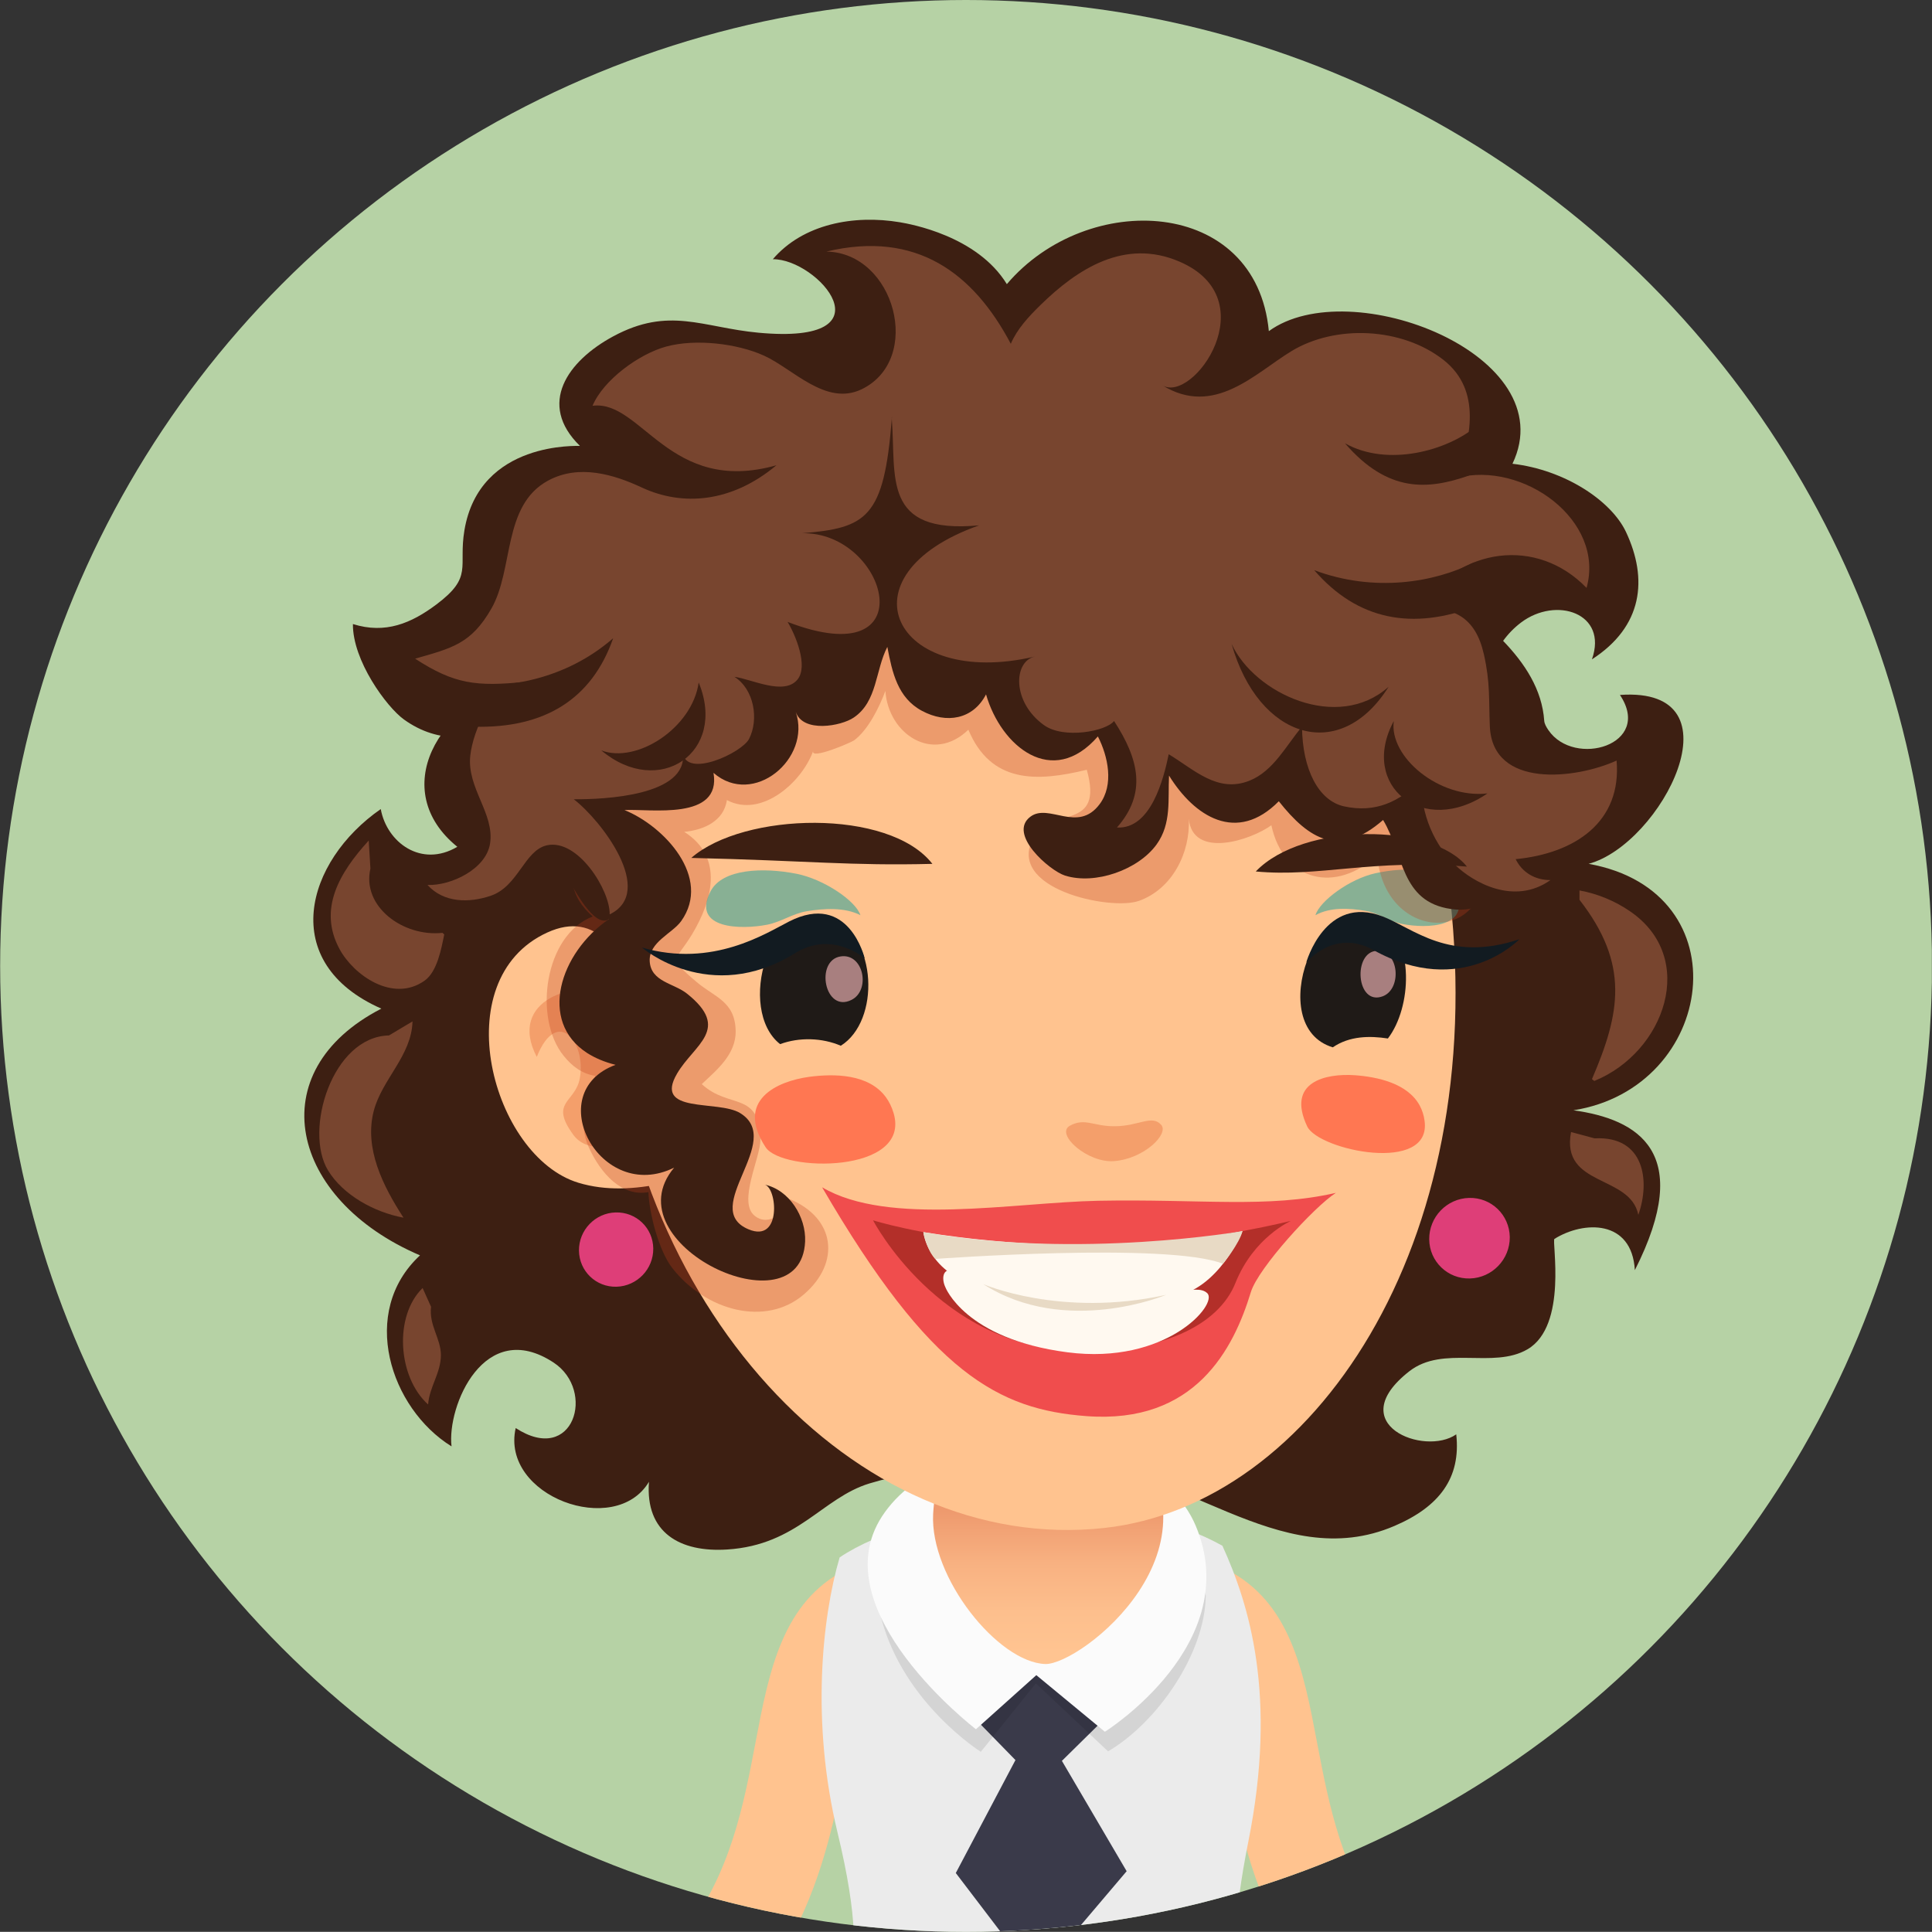 <?xml version="1.0" encoding="iso-8859-1"?>
<!-- Generator: Adobe Illustrator 16.0.0, SVG Export Plug-In . SVG Version: 6.00 Build 0)  -->
<!DOCTYPE svg PUBLIC "-//W3C//DTD SVG 1.1//EN" "http://www.w3.org/Graphics/SVG/1.1/DTD/svg11.dtd">
<svg version="1.1" xmlns="http://www.w3.org/2000/svg" xmlns:xlink="http://www.w3.org/1999/xlink" x="0px" y="0px"
	 width="66.005px" height="66px" viewBox="0 0 66.005 66" style="enable-background:new 0 0 66.005 66;" xml:space="preserve">
<rect x="0" y="0" width="66.005" height="66" fill="#333333" stroke="none"/>
<g id="Layer_59">
	<g>
		<defs>
			<circle id="SVGID_1_" cx="33.005" cy="33" r="33"/>
		</defs>
		<clipPath id="SVGID_2_">
			<use xlink:href="#SVGID_1_"  style="overflow:visible;"/>
		</clipPath>
		<rect style="clip-path:url(#SVGID_2_);fill:#B6D2A5;" width="66" height="66"/>
		<path style="clip-path:url(#SVGID_2_);fill:#FFC38F;" d="M30.338,56.426l-1.426-2.809c-2.188,1.111-2.635,3.459-3.106,5.945
			C25.406,61.661,24.956,64,23.411,66h3.716c1.032-2.011,1.436-4.07,1.773-5.85C29.29,58.096,29.568,56.816,30.338,56.426z"/>
		<path style="clip-path:url(#SVGID_2_);fill:#FFC38F;" d="M41.896,53.617l-1.426,2.809c0.77,0.391,1.048,1.67,1.438,3.725
			c0.338,1.779,0.741,3.839,1.773,5.85h3.715c-1.544-2-1.994-4.339-2.394-6.438C44.531,57.076,44.085,54.729,41.896,53.617z"/>
		<path style="clip-path:url(#SVGID_2_);fill:#EBEBEB;" d="M42.65,62.908c0.995-4.982,0.03-8.082-0.887-10.098
			c-3.959-2.205-10.448-1.377-13.078,0.398c-0.606,2.072-0.977,5.639-0.076,9.379c0.362,1.505,0.521,2.569,0.557,3.412h13.063
			C42.26,65.233,42.381,64.26,42.65,62.908z"/>
		<path style="clip-path:url(#SVGID_2_);fill:#3A3A4A;" d="M36.279,60.158l1.602-1.578c0,0-0.413-1.346-2.241-1.461
			c-2.046-0.129-2.576,1.344-2.576,1.344l1.628,1.668l-2.038,3.859L34.185,66h2.548l1.758-2.072L36.279,60.158z"/>
		<path style="opacity:0.1;clip-path:url(#SVGID_2_);" d="M30.105,55.275c0.767,2.92,3.404,4.574,3.404,4.574l1.88-2.338
			l2.467,2.322c1.683-0.986,3.31-3.34,3.337-5.307C41.212,53.115,29.341,52.354,30.105,55.275z"/>
		<path style="clip-path:url(#SVGID_2_);fill:#FBFBFB;" d="M30.136,51.801c-2.101,3.217,3.207,7.277,3.207,7.277l2.062-1.848
			l2.342,1.934c0,0,4.805-3.007,3.103-7.039C39.315,48.498,32.252,48.564,30.136,51.801z"/>
		<linearGradient id="SVGID_3_" gradientUnits="userSpaceOnUse" x1="35.809" y1="51.558" x2="35.809" y2="56.494">
			<stop  offset="0" style="stop-color:#EE996D"/>
			<stop  offset="0.016" style="stop-color:#EE9A6E"/>
			<stop  offset="0.373" style="stop-color:#F8B181"/>
			<stop  offset="0.709" style="stop-color:#FDBF8D"/>
			<stop  offset="1" style="stop-color:#FFC491"/>
		</linearGradient>
		<path style="clip-path:url(#SVGID_2_);fill:url(#SVGID_3_);" d="M34.137,47.968c-1.302,0.383-2.167,2.046-2.257,3.758
			c-0.113,2.167,2.215,5.066,3.831,5.124c1.219,0.029,6.391-4.01,2.757-7.939C37.424,47.779,35.385,47.598,34.137,47.968z"/>
		<path style="clip-path:url(#SVGID_2_);fill:#3D1F12;" d="M54.273,29.512c2.479-0.662,5.289-6.067,1.071-5.77
			c1.138,1.708-1.561,2.494-2.443,1.204c-0.079-0.115-0.136-0.221-0.144-0.321c-0.146-2.126-2.335-3.593-4.003-4.906
			c-2.437-1.92-5.626-3.49-8.737-4.205c-5.483-1.258-12.036-0.95-16.394,2.673c-1.753,1.458-3.291,4.513-5.721,5.089
			c-2.986,0.708-4.643,3.744-2.278,5.654c-1.229,0.728-2.407-0.145-2.616-1.289c-2.575,1.786-3.539,5.249,0.02,6.818
			c-4.167,2.148-3.131,6.525,1.321,8.429c-2.089,1.935-1.021,5.226,1.077,6.526c-0.162-1.367,1.117-4.423,3.488-2.863
			c1.454,0.959,0.685,3.525-1.296,2.237c-0.524,2.325,3.401,3.769,4.553,1.836c-0.132,1.741,1.063,2.418,2.676,2.313
			c2.401-0.154,3.243-1.764,4.855-2.256c2.01-0.612,4.475-0.676,6.568-0.711c3.979-0.064,7.41,3.866,11.375,2.16
			c1.529-0.656,2.271-1.638,2.106-3.127c-1.084,0.76-3.915-0.346-1.604-2.154c1.156-0.904,2.866-0.066,4.039-0.752
			c1.383-0.808,0.821-3.709,0.92-3.771c0.997-0.623,2.646-0.671,2.747,1.067c2.047-4.038,0.101-5.156-2.098-5.461
			C58.624,37.164,59.572,30.462,54.273,29.512z"/>
		<path style="clip-path:url(#SVGID_2_);fill:#DE3E78;" d="M50.187,40.926c-0.76,0.021-1.367,0.654-1.359,1.415
			c0.007,0.759,0.632,1.358,1.391,1.337c0.76-0.021,1.369-0.654,1.361-1.415C51.569,41.504,50.946,40.904,50.187,40.926z"/>
		<path style="clip-path:url(#SVGID_2_);fill:#FFC38F;" d="M34.666,15.071c-8.09,0.739-14.379,7.625-13.883,18.511
			c0.496,10.89,8.397,19.568,16.959,18.618c7.095-0.788,13.139-9.63,11.798-21.554C48.341,19.968,42.753,14.329,34.666,15.071z"/>
		<path style="opacity:0.5;clip-path:url(#SVGID_2_);fill:#139E9B;" d="M46.987,29.834c-0.87,0.19-1.899,0.944-2.046,1.432
			c0.507-0.28,1.157-0.243,1.72-0.146c0.429,0.073,0.807,0.357,1.238,0.445c0.834,0.169,2.419,0.131,1.816-1.148
			C49.348,29.632,48.037,29.604,46.987,29.834z"/>
		<path style="clip-path:url(#SVGID_2_);fill:#FFC38F;" d="M18.697,31.859c-3.519,1.608-1.883,7.655,1.064,8.549
			c0.946,0.286,1.938,0.221,2.887,0.022c0.019-0.037,0.035-0.073,0.054-0.112c0.398-0.861-0.502-4.91-0.747-5.736
			C21.335,32.498,20.386,31.087,18.697,31.859z"/>
		<path style="opacity:0.3;clip-path:url(#SVGID_2_);fill:#D94C18;" d="M20.704,33.972c-0.944-0.506-3.398,0.159-2.366,2.136
			c0.692-1.734,1.699-0.511,1.47,0.735c-0.154,0.837-1.053,0.794-0.218,1.931c0.451,0.613,1.439,0.455,1.949,0.17
			C23.156,38.04,21.854,34.59,20.704,33.972z"/>
		<path style="opacity:0.3;clip-path:url(#SVGID_2_);fill:#BF3C1B;" d="M31.661,19.31c-2.216,0.413-4.335,1.115-6.172,2.046
			c-2.879,1.459-3.063,2.967-4.464,5.714c-0.705,1.388-2.418,2.785-0.776,4.242c-1.653,0.629-2.033,3.473-0.993,4.758
			c0.288,0.357,0.624,0.613,1.083,0.687c-0.377,0.708-0.586,1.645-0.225,2.437c0.41,0.901,1.13,1.702,2.038,1.534
			c0.027,0.721,0.352,1.997,0.815,2.593c1.149,1.471,3.205,2.018,4.501,0.897c1.248-1.075,1.088-2.599-0.5-3.257
			c-0.145,0.459-0.688,0.953-1.174,0.585c-0.612-0.464,0.198-2.001,0.184-2.622c-0.036-1.66-1.061-1.018-2.003-1.886
			c0.486-0.462,1.175-1.005,1.158-1.819c-0.02-1.013-0.72-1.148-1.331-1.667c-1.022-0.866-0.711-0.713-0.158-1.633
			c0.681-1.136,1.111-2.623-0.267-3.499c0.669-0.065,1.35-0.366,1.457-1.086c1.183,0.629,2.57-0.617,2.949-1.682
			c-0.116,0.326,1.308-0.292,1.396-0.358c0.486-0.36,0.866-1.144,1.069-1.688c0.103,1.487,1.638,2.489,2.835,1.323
			c0.771,1.842,2.333,1.788,4.046,1.369c0.594,2.117-1.204,1.244-1.809,2.301c-1.008,1.758,2.615,2.526,3.59,2.179
			c1.137-0.404,1.762-1.645,1.703-2.806c0.137,1.38,2.112,0.738,2.822,0.222c0.417,1.935,2.211,2.338,3.617,1.024
			c0.246,3.189,4.413,3.142,3.582-0.577C48.719,20.055,39.577,17.835,31.661,19.31z"/>
		<path style="clip-path:url(#SVGID_2_);fill:#3D1F12;" d="M51.672,15.844c1.776-3.712-5.543-6.55-8.323-4.531
			c-0.435-4.574-6.196-4.844-8.951-1.606c-1.014-1.653-3.304-2.054-3.65-2.113c-1.575-0.266-3.313,0.057-4.345,1.262
			c1.535-0.018,4.133,2.94-0.488,2.511c-1.916-0.178-3.053-0.908-4.967,0.125c-1.551,0.838-2.602,2.309-1.136,3.741
			c-0.017,0.013-3.43-0.198-3.946,2.886c-0.211,1.269,0.309,1.582-0.957,2.532c-0.853,0.64-1.743,1.019-2.852,0.669
			c-0.013,1.246,1.149,2.833,1.744,3.261c1.191,0.858,2.498,0.724,3.773,0.105c-0.127,0.781,2.204,7.418,3.232,6.713
			c-1.691,1.158-2.416,3.496-0.748,4.575c0.264,0.169,0.585,0.308,0.972,0.405c-2.562,0.945-0.529,4.763,2.002,3.512
			c-2.194,2.609,4.335,5.664,4.474,2.524c0.036-0.839-0.544-1.769-1.385-1.943c0.43,0.09,0.595,2.011-0.55,1.526
			c-1.69-0.711,1.258-3.021-0.284-3.97c-0.757-0.464-2.979,0.046-2.153-1.354c0.585-0.995,1.854-1.515,0.338-2.726
			c-0.451-0.36-1.233-0.403-1.275-1.104c-0.038-0.657,0.771-0.951,1.075-1.375c1.06-1.49-0.586-3.25-1.938-3.794
			c0.868-0.049,3.323,0.375,3.042-1.271c1.36,1.186,3.354-0.483,2.81-2.082c0.246,0.725,1.551,0.488,1.983,0.192
			c0.808-0.547,0.733-1.614,1.146-2.413c0.166,0.87,0.351,1.74,1.184,2.185c0.834,0.447,1.743,0.298,2.188-0.563
			c0.512,1.779,2.266,3.224,3.821,1.437c0.349,0.681,0.556,1.651,0.06,2.314c-0.746,1.001-1.733-0.046-2.364,0.427
			c-0.791,0.591,0.65,1.843,1.18,2.012c1.029,0.325,2.503-0.193,3.132-1.066c0.512-0.712,0.382-1.531,0.423-2.349
			c0.864,1.398,2.312,2.335,3.75,0.876c1.041,1.314,2.071,1.941,3.563,0.64c0.716,1.189,0.592,2.79,2.312,3.04
			c1.998,0.289,1.883-2.024,1.525-3.359c-0.451-1.678-1.066-4.951,0.871-6.423c1.202-0.913,2.983-0.326,2.427,1.254
			c1.741-1.122,1.92-2.744,1.162-4.355C55.041,17.1,53.457,16.052,51.672,15.844z"/>
		<path style="clip-path:url(#SVGID_2_);fill:#DE3E78;" d="M21.034,41.422c-0.7,0.018-1.262,0.603-1.254,1.305
			c0.009,0.701,0.583,1.252,1.282,1.233c0.703-0.02,1.264-0.604,1.256-1.306C22.31,41.953,21.736,41.402,21.034,41.422z"/>
		<path style="clip-path:url(#SVGID_2_);fill:#78452F;" d="M30.467,14.274c0.001,0.011,0.001,0.021,0.002,0.032
			c0.001-0.011,0.002-0.02,0.003-0.031C30.476,14.208,30.467,14.208,30.467,14.274z"/>
		<path style="clip-path:url(#SVGID_2_);fill:#78452F;" d="M50.899,24.819c-0.039-0.932,0.017-1.484-0.203-2.463
			c-0.291-1.288-1.036-1.629-2.234-1.583c1.407-2.088,4.052-2.435,5.741-0.688c0.644-2.306-2.167-4.35-4.438-3.759
			c0.477-1.338,0.871-2.99-0.45-4.03c-1.419-1.114-3.689-1.214-5.193-0.3c-1.248,0.759-2.642,2.265-4.418,1.164
			c1.055,0.653,3.584-2.938,0.589-4.223c-1.865-0.802-3.482,0.247-4.748,1.486c-0.396,0.388-0.798,0.817-1.012,1.323
			c-1.275-2.413-3.222-3.886-6.301-3.151c2.339,0.039,3.313,3.679,1.209,4.702c-1.225,0.594-2.353-0.703-3.342-1.148
			c-0.922-0.417-2.334-0.58-3.332-0.311c-0.937,0.253-2.156,1.147-2.523,2.025c1.673-0.216,2.628,3.066,6.283,2.032
			c-1.541,1.287-3.214,1.405-4.599,0.761c-0.936-0.437-2.145-0.817-3.213-0.231c-1.552,0.85-1.158,3.021-1.925,4.363
			c-0.691,1.209-1.348,1.354-2.607,1.715c1.338,0.872,2.096,0.957,3.731,0.794c-1.105,0.11-1.752,1.666-1.847,2.516
			c-0.123,1.111,0.837,1.981,0.675,3.009c-0.138,0.869-1.325,1.44-2.136,1.412c0.549,0.609,1.415,0.625,2.167,0.366
			c0.938-0.323,1.143-1.553,1.915-1.722c1.06-0.23,2.16,1.546,2.141,2.36c1.59-0.768-0.291-3.219-1.227-3.932
			c1.045,0.008,3.918-0.119,3.725-1.587c0.117,0.884,2.019,0.003,2.264-0.475c0.341-0.665,0.176-1.694-0.5-2.121
			c0.591,0.079,1.688,0.647,2.148,0.1c0.394-0.465-0.076-1.557-0.332-1.976c4.78,1.844,3.417-3.099,0.487-3.029
			c2.215-0.18,2.808-0.515,3.073-3.911c-0.001-0.011-0.001-0.021-0.002-0.032c0-0.066,0.009-0.066,0.005,0.001
			c-0.001,0.011-0.002,0.021-0.003,0.031c0.159,1.972-0.361,3.953,2.983,3.641c-4.833,1.708-2.917,5.611,1.903,4.482
			c-0.733,0.172-0.786,1.553,0.312,2.342c0.675,0.487,2.125,0.212,2.396-0.14c0.856,1.316,1.122,2.475,0.099,3.639
			c1.16,0.063,1.594-1.662,1.768-2.504c0.874,0.528,1.668,1.337,2.757,0.905c0.824-0.327,1.264-1.22,1.797-1.846
			c0.011,1.451,0.561,2.532,1.44,2.723c1.056,0.229,1.887-0.139,2.655-0.931c-0.08,1.218,0.482,2.299,1.131,2.927
			c0.611,0.595,2.021,1.403,3.261,0.522c-0.534,0-0.965-0.263-1.188-0.715c2.037-0.198,3.627-1.277,3.448-3.368
			C53.835,26.619,50.994,26.948,50.899,24.819z"/>
		<path style="clip-path:url(#SVGID_2_);fill:#3D1F12;" d="M42.077,22c0.916,3.241,3.7,4.112,5.364,1.463
			C45.704,25.016,42.862,23.699,42.077,22z"/>
		<path style="clip-path:url(#SVGID_2_);fill:#3D1F12;" d="M20.542,25.636c1.968,1.656,4.314,0.07,3.328-2.319
			C23.651,24.874,21.75,26.099,20.542,25.636z"/>
		<path style="clip-path:url(#SVGID_2_);fill:#3D1F12;" d="M47.618,24.633c-1.196,2.222,1.011,3.979,3.2,2.473
			C49.176,27.297,47.447,25.859,47.618,24.633z"/>
		<path style="clip-path:url(#SVGID_2_);fill:#3D1F12;" d="M44.899,19.479c1.476,1.709,3.361,2.072,5.554,1.218l-0.086-1.487
			C49.016,19.9,46.948,20.249,44.899,19.479z"/>
		<path style="clip-path:url(#SVGID_2_);fill:#3D1F12;" d="M45.949,15.144c1.475,1.708,2.843,1.588,4.234,1.104l0.248-1.682
			C49.453,15.39,47.414,15.968,45.949,15.144z"/>
		<path style="clip-path:url(#SVGID_2_);fill:#3D1F12;" d="M15.767,23.369l0.457,1.459c2.369,0.052,3.992-0.928,4.724-3.023
			C19.325,23.217,17.289,23.554,15.767,23.369z"/>
		<path style="clip-path:url(#SVGID_2_);fill:#78452F;" d="M12.655,29.674l-0.058-0.958c-1.007,1.104-1.734,2.347-0.997,3.708
			c0.481,0.891,1.823,1.844,2.905,1.08c0.437-0.309,0.576-1.114,0.672-1.58c-0.021-0.018-0.041-0.036-0.06-0.054
			C13.778,32.015,12.353,30.975,12.655,29.674z"/>
		<path style="clip-path:url(#SVGID_2_);fill:#78452F;" d="M14.093,34.895l-0.804,0.48c-1.936,0.041-2.916,3.24-2.082,4.611
			c0.512,0.84,1.574,1.429,2.578,1.615c-0.697-1.076-1.35-2.361-1.016-3.648C13.053,36.867,14.063,36.066,14.093,34.895z"/>
		<path style="clip-path:url(#SVGID_2_);fill:#78452F;" d="M55.688,31.133c-0.512-0.351-1.101-0.597-1.726-0.712v0.32
			c1.717,2.205,1.395,3.872,0.426,6.126c0.003,0,0.088,0.08,0.089,0.059C56.875,35.947,58.021,32.728,55.688,31.133z"/>
		<path style="clip-path:url(#SVGID_2_);fill:#78452F;" d="M54.479,38.891l-0.806-0.215c-0.354,1.883,2.018,1.443,2.299,2.828
			C56.382,40.35,56.184,38.801,54.479,38.891z"/>
		<path style="clip-path:url(#SVGID_2_);fill:#78452F;" d="M14.438,44.004c-0.984,0.959-0.853,3.041,0.188,3.979
			c0.044-0.605,0.437-1.076,0.437-1.689c-0.002-0.568-0.411-1.014-0.337-1.65L14.438,44.004z"/>
		<path style="clip-path:url(#SVGID_2_);fill:#FF7752;" d="M48.508,37.779c-0.415-0.776-1.462-0.99-2.222-1.045
			c-0.988-0.068-2.349,0.221-1.626,1.75c0.387,0.816,4.272,1.639,4.008-0.201C48.643,38.094,48.586,37.927,48.508,37.779z"/>
		<path style="clip-path:url(#SVGID_2_);fill:#FF7752;" d="M30.268,37.488c-0.588-0.806-1.775-0.811-2.621-0.699
			c-1.1,0.149-2.544,0.801-1.489,2.407c0.562,0.854,4.975,0.911,4.373-1.162C30.468,37.82,30.378,37.641,30.268,37.488z"/>
		<path style="clip-path:url(#SVGID_2_);fill:#3D1F12;" d="M42.902,29.773c2.162,0.204,3.97-0.436,7.214-0.166
			C48.926,28.115,44.522,28.084,42.902,29.773z"/>
		<path style="opacity:0.3;clip-path:url(#SVGID_2_);fill:#D94C18;" d="M38.097,38.477c-0.736,0.01-1.03-0.301-1.545-0.018
			c-0.514,0.283,0.605,1.285,1.516,1.209c1.03-0.084,1.876-0.932,1.604-1.238C39.354,38.072,38.915,38.469,38.097,38.477z"/>
		<path style="clip-path:url(#SVGID_2_);fill:#3D1F12;" d="M23.617,29.31c4.055,0.095,5.423,0.274,8.237,0.203
			C30.376,27.613,25.407,27.743,23.617,29.31z"/>
		<path style="clip-path:url(#SVGID_2_);fill:#F04D4D;" d="M37.521,41.023c-2.9,0.058-7.166,0.879-9.434-0.46
			c3.721,6.392,6.053,7.591,9.024,7.817c3.724,0.284,5.033-2.298,5.624-4.238c0.251-0.822,2.167-2.918,2.904-3.389
			C43.312,41.287,41.028,40.957,37.521,41.023z"/>
		<path style="clip-path:url(#SVGID_2_);fill:#B32F29;" d="M29.827,41.691c0,0,2.23,4.295,6.866,4.457
			c2.97,0.102,4.939-0.874,5.513-2.313c0.625-1.57,1.899-2.125,1.899-2.125C35.987,43.643,29.827,41.691,29.827,41.691z"/>
		<path style="clip-path:url(#SVGID_2_);fill:#FFF9F0;" d="M31.545,42.094c0,0,0.121,1.293,1.763,1.814
			c2.107,0.669,4.386,0.739,6.744,0.396c1.589-0.23,2.397-2.246,2.397-2.246S37.902,43.11,31.545,42.094z"/>
		<path style="clip-path:url(#SVGID_2_);fill:#FFF9F0;" d="M37.898,44.443c-2.124,0.051-3.884-0.121-4.936-0.842
			c-0.75-0.512-0.826,0.026-0.669,0.365c0,0,0.66,1.777,4.174,2.234c3.378,0.439,5.161-1.646,4.779-2.018
			C40.867,43.813,39.864,44.396,37.898,44.443z"/>
		<path style="clip-path:url(#SVGID_2_);fill:#E8DAC5;" d="M31.545,42.094c0,0,0.109,0.602,0.407,0.916c0,0,7.943-0.583,9.831,0.166
			c0,0,0.568-0.705,0.666-1.117C42.449,42.059,36.889,43.035,31.545,42.094z"/>
		<path style="clip-path:url(#SVGID_2_);fill:#E8DAC5;" d="M33.592,43.871c2.817,1.805,6.247,0.366,6.247,0.366
			C36.244,45.028,33.592,43.871,33.592,43.871z"/>
		<path style="clip-path:url(#SVGID_2_);fill:#1F1A17;" d="M28.388,31.375c-2.134-0.802-3.227,3.131-1.736,4.297
			c0.651-0.242,1.438-0.219,2.073,0.055C30.078,34.883,29.977,31.972,28.388,31.375z"/>
		<path style="clip-path:url(#SVGID_2_);fill:#A87F7F;" d="M28.721,32.675c-0.885,0.134-0.553,1.944,0.367,1.487
			C29.754,33.833,29.507,32.557,28.721,32.675z"/>
		<path style="clip-path:url(#SVGID_2_);fill:#1F1A17;" d="M47.176,31.417c-2.143-1.368-4.025,3.645-1.642,4.364
			c0.575-0.394,1.267-0.396,1.882-0.302C48.234,34.412,48.325,32.148,47.176,31.417z"/>
		<path style="clip-path:url(#SVGID_2_);fill:#A87F7F;" d="M47.052,32.483c-0.847,0.021-0.724,1.898,0.189,1.554
			C47.901,33.789,47.803,32.466,47.052,32.483z"/>
		<path style="clip-path:url(#SVGID_2_);fill:#121B21;" d="M47.236,31.309c-1.963-0.754-2.608,1.574-2.608,1.574
			s0.952-1.173,2.29-0.428c3.035,1.691,4.991-0.367,4.991-0.367C49.503,32.896,48.289,31.715,47.236,31.309z"/>
		<path style="clip-path:url(#SVGID_2_);fill:#121B21;" d="M26.959,31.482c-0.785,0.398-2.607,1.593-5.027,0.89
			c0,0,2.307,2.002,5.23,0.193c1.281-0.795,2.38,0.181,2.38,0.181S29.008,30.439,26.959,31.482z"/>
		<path style="opacity:0.5;clip-path:url(#SVGID_2_);fill:#139E9B;" d="M27.21,29.851c-1.127-0.221-2.535-0.181-2.938,0.606
			c-0.657,1.286,1.045,1.311,1.942,1.134c0.465-0.092,0.873-0.379,1.335-0.457c0.604-0.101,1.305-0.144,1.846,0.132
			C29.242,30.779,28.143,30.034,27.21,29.851z"/>
	</g>
</g>
<g id="Layer_1">
</g>
</svg>
